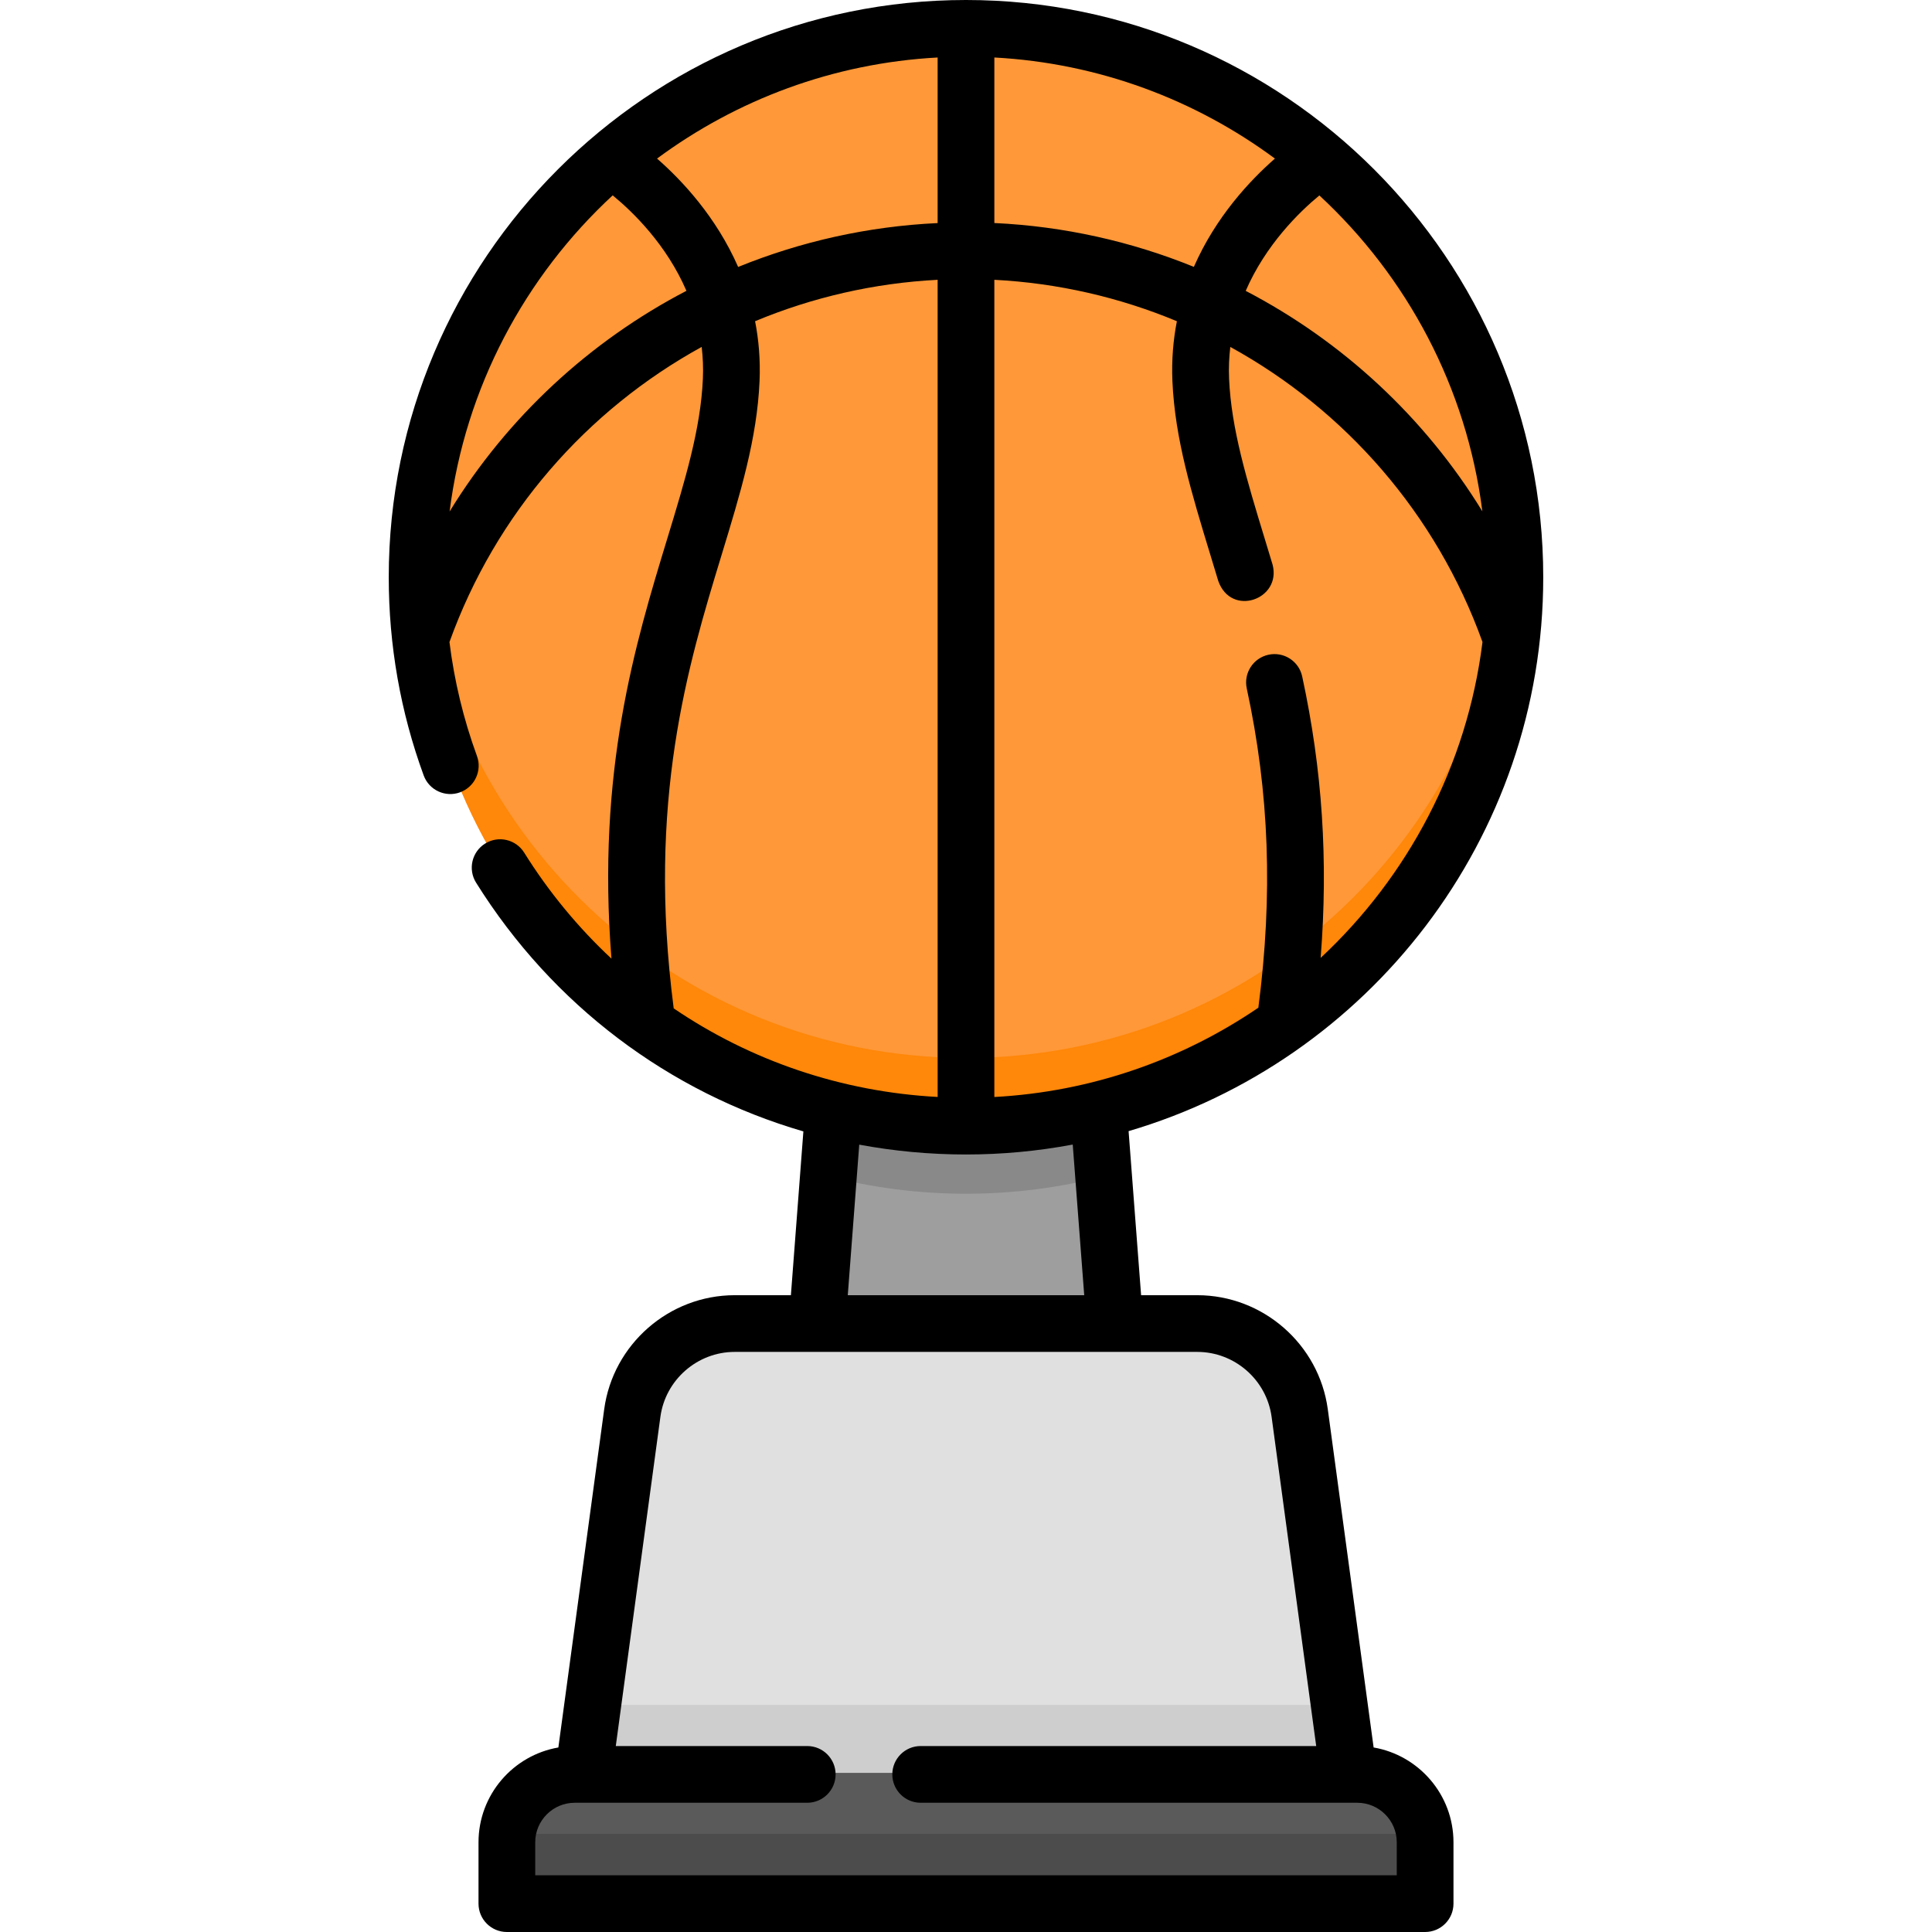 <svg id="Capa_1" enable-background="new 0 0 512 512" height="512" viewBox="0 0 512 512" width="512" xmlns="http://www.w3.org/2000/svg"><g><g><path d="m377.435 504h-242.87v-16.229c0-9.915 8.038-17.953 17.953-17.953h206.963c9.915 0 17.953 8.038 17.953 17.953v16.229z" fill="#5a5a5a"/><path d="m134.654 486c-.057.583-.089 1.173-.089 1.771v16.229h242.87v-16.229c0-.598-.032-1.188-.089-1.771z" fill="#4c4c4c"/><path d="m317.172 350.571h-122.344c-13.679 0-25.253 10.111-27.089 23.666l-12.951 95.58h202.424l-12.951-95.58c-1.837-13.555-13.41-23.666-27.089-23.666z" fill="#e0e0e0"/><path d="m157.227 451.817-2.439 18h202.424l-2.439-18z" fill="#cecece"/><path d="m256 298.353c-12.089 0-23.829-1.487-35.057-4.272l-4.307 56.489h78.727l-4.307-56.489c-11.227 2.785-22.967 4.272-35.056 4.272z" fill="#9e9e9e"/><ellipse cx="256" cy="153.177" fill="#ff9838" rx="145.177" ry="145.177" transform="matrix(.707 -.707 .707 .707 -33.332 225.884)"/><path d="m256 316.353c12.572 0 24.77-1.6 36.404-4.603l-1.347-17.668c-11.228 2.784-22.968 4.272-35.057 4.272s-23.829-1.487-35.057-4.272l-1.347 17.668c11.634 3.004 23.832 4.603 36.404 4.603z" fill="#898989"/><path d="m256 280.353c-77.155 0-140.242-60.191-144.891-136.177-.182 2.978-.286 5.977-.286 9 0 80.179 64.998 145.177 145.177 145.177s145.177-64.998 145.177-145.177c0-3.023-.104-6.022-.286-9-4.649 75.986-67.736 136.177-144.891 136.177z" fill="#ff8709"/></g><path d="m364.026 463.099-12.146-89.64c-2.335-17.227-17.203-30.218-34.588-30.218h-14.887l-3.315-43.478c63.437-18.653 109.886-77.393 109.886-146.788 0-84.351-68.625-152.975-152.976-152.975s-152.976 68.624-152.976 152.975c0 18.048 3.114 35.718 9.256 52.521 1.425 3.898 5.74 5.901 9.638 4.478 3.898-1.425 5.903-5.74 4.477-9.638-3.572-9.772-6.001-19.875-7.28-30.187 12.258-34.075 36.431-61.496 66.84-78.212.319 2.697.446 5.502.319 8.423-.58 13.318-4.701 26.839-9.472 42.494-8.437 27.686-18.707 61.437-14.757 111.197-8.77-8.186-16.569-17.592-23.134-28.102-2.199-3.519-6.834-4.591-10.354-2.392s-4.591 6.835-2.392 10.355c20.306 32.509 51.188 55.573 86.739 65.923l-3.309 43.406h-14.887c-17.385 0-32.254 12.991-34.589 30.218l-12.147 89.64c-12 2.068-21.161 12.544-21.161 25.125v16.261c0 4.151 3.365 7.515 7.515 7.515h243.345c4.151 0 7.515-3.364 7.515-7.515v-16.261c.001-12.582-9.16-23.058-21.16-25.125zm-100.511-447.863c27.742 1.497 53.328 11.229 74.357 26.788-6.603 5.774-15.66 15.42-21.483 28.7-16.569-6.737-34.404-10.758-52.874-11.621zm-15.03 43.882c-18.469.863-36.298 4.89-52.867 11.627-5.823-13.291-14.885-22.943-21.491-28.72 21.03-15.559 46.616-25.292 74.358-26.788zm101.501 194.731c2.048-25.836.444-49.928-4.889-74.581-.877-4.055-4.872-6.639-8.934-5.755-4.056.877-6.633 4.877-5.755 8.934 5.984 27.663 6.962 54.642 3.074 84.601-20.159 13.737-44.129 22.274-69.968 23.668v-216.565c16.92.872 33.243 4.669 48.376 10.975-.962 4.949-1.428 10.238-1.183 15.887.663 15.223 5.042 29.589 10.112 46.225.673 2.206 1.356 4.449 2.043 6.734 3.424 9.64 16.794 4.887 14.393-4.325-.692-2.303-1.382-4.566-2.06-6.792-4.772-15.657-8.893-29.178-9.473-42.496-.127-2.917.002-5.722.326-8.419 30.403 16.714 54.572 44.13 66.83 78.197-4.096 32.877-19.812 62.194-42.892 83.712zm42.859-118.337c-15.328-24.985-37.13-45.095-62.719-58.43 5.328-12.248 14.188-20.888 19.523-25.293 23.194 21.481 39.02 50.808 43.196 83.723zm-273.696.049c4.168-32.944 20.006-62.297 43.221-83.79 5.346 4.379 14.228 12.997 19.546 25.3-25.617 13.341-47.43 33.476-62.767 58.49zm72.031 11.674c5.07-16.634 9.448-31 10.11-46.222.246-5.648-.221-10.938-1.182-15.887 15.134-6.305 31.457-10.103 48.377-10.975v216.555c-25.454-1.359-49.501-9.585-69.945-23.476-7.148-55.007 3.8-90.989 12.64-119.995zm36.531 156.11c9.218 1.712 18.677 2.606 28.289 2.606 9.627 0 19.046-.904 28.184-2.613.035-.006.069-.002.104-.009l3.043 39.911h-62.661zm142.447 193.626h-228.316v-8.747c0-5.775 4.699-10.474 10.474-10.474h61.613c4.15 0 7.515-3.364 7.515-7.515s-3.365-7.515-7.515-7.515h-50.738l11.822-87.245c1.329-9.809 9.796-17.206 19.695-17.206h122.583c9.899 0 18.366 7.397 19.696 17.206l11.822 87.245h-104.821c-4.15 0-7.515 3.364-7.515 7.515s3.365 7.515 7.515 7.515h115.696c5.775 0 10.473 4.699 10.473 10.474v8.747z"/></g></svg>